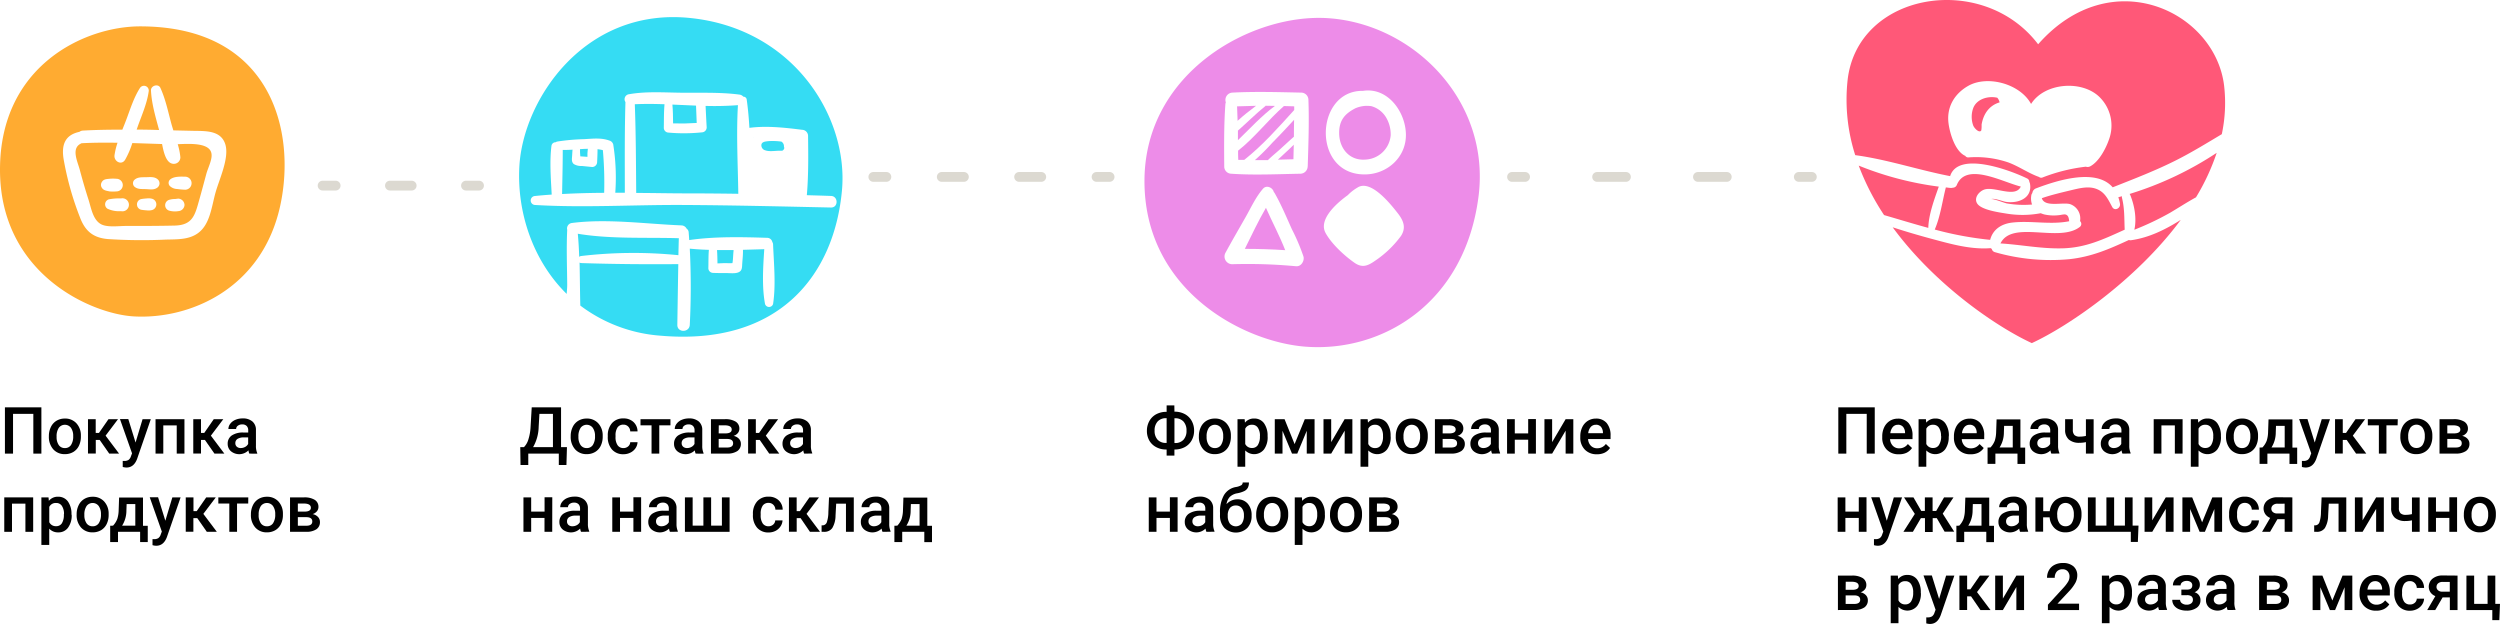 <svg xmlns="http://www.w3.org/2000/svg" viewBox="0 0 767.17 191.47"><defs><style>.cls-1{fill:#ffab31;}.cls-2{fill:#35dcf3;}.cls-3{fill:#ed8ce8;}.cls-4{fill:#ff5878;}.cls-5{fill:#dcd9d1;}</style></defs><title>logistic</title><g id="Layer_2" data-name="Layer 2"><g id="Layer_1-2" data-name="Layer 1"><path class="cls-1" d="M54.54,44.25a20.26,20.26,0,0,1,.81,4,2,2,0,0,1-2.56,1.95c-1.85-.45-2.59-3.51-3.05-6l-9.13-.3A26.12,26.12,0,0,1,38.41,49c-1.12,1.89-3.53.5-3.27-1.38a22,22,0,0,1,.92-3.81c-3.53-.06-7.06-.05-10.57.12a2.1,2.1,0,0,1-.37,0c-3.5,1.38-1.32,5.58-.62,8.24q1.22,4.62,2.68,9.16c.8,2.51,1.35,6.29,4,7.56,2,.94,5.38.43,7.49.45,5,0,10,0,15-.12,5.47-.16,6.17-3.25,7.45-7.81.76-2.68,1.47-5.37,2.2-8.06.45-1.68,1.75-4.2,1.61-5.91C64.7,43.75,58.49,44.09,54.54,44.25ZM31.19,57.51a1.56,1.56,0,0,1,0-1.55l0,0c.53-1,1.44-1,2.42-1.1a12,12,0,0,1,2.13,0,1.94,1.94,0,0,1,0,3.88,12,12,0,0,1-2.13,0C32.63,58.52,31.71,58.46,31.19,57.51ZM37.1,64.8A8.36,8.36,0,0,1,33,64.06a1.6,1.6,0,0,1,.38-2.88,16.34,16.34,0,0,1,3.76-.29,2,2,0,1,1,0,3.91Zm9.63-.36a4.22,4.22,0,0,1-1.74.11,13.82,13.82,0,0,1-1.72-.2,1.67,1.67,0,0,1-1.18-1.18l0-.05a1.6,1.6,0,0,1,0-.84,1.67,1.67,0,0,1,1.18-1.18,13.84,13.84,0,0,1,1.72-.2,4.24,4.24,0,0,1,1.74.11A1.8,1.8,0,0,1,46.72,64.44Zm1.78-7.05c-1.09,1-2.34.71-3.69.65s-2.57.12-3.59-.78a1.46,1.46,0,0,1,0-2.05c1-.93,2.34-.8,3.59-.83s2.71-.24,3.69.77A1.61,1.61,0,0,1,48.5,57.38Zm6.16,7.41a6.44,6.44,0,0,1-2.78-.17,1.73,1.73,0,0,1,0-3.3,6.25,6.25,0,0,1,1.51-.26l.33,0,.94-.12a2,2,0,0,1,1.95,1.95A2,2,0,0,1,54.66,64.79Zm2.18-6.58a23.62,23.62,0,0,1-2.5-.22,3.4,3.4,0,0,1-2.19-.88,1.4,1.4,0,0,1,0-2c1.1-1,3.09-.94,4.55-.9A2,2,0,0,1,58.78,56,2,2,0,0,1,56.84,58.22Z"/><path class="cls-1" d="M33.26,58.09l.07,0h0Z"/><path class="cls-1" d="M43,8.09c-17,0-43,12-43,44s28,44.23,41,45c17,1,39.41-8.29,45-34C91,40.09,83.11,8.09,43,8.09Zm23.14,51c-1,3.52-1.53,8.3-4,11.16C59.29,73.61,55,73.43,51,73.52a159.13,159.13,0,0,1-17.93-.16c-4.59-.41-7-2.54-8.56-6.74a91.76,91.76,0,0,1-5-17.85c-.69-4.33.43-7.36,4.86-8.31a1.92,1.92,0,0,1,1.09-.39c4-.22,8-.29,12.08-.28.43-1.06.86-2.11,1.24-3.14C40,33.43,41.06,29.94,42.95,27a1.47,1.47,0,0,1,2.67,1.12c-.53,3.76-2.21,7.43-3.46,11l-.22.65q3.44,0,6.88.13c-1.08-4-2.3-8.07-2.49-12.15-.07-1.48,2.24-2.19,2.89-.78,1.62,3.54,2.39,7.46,3.42,11.2.17.6.36,1.22.56,1.84l6.15.14c3.73.07,8.53-.21,9.83,4.27C70.37,48.61,67.23,55.13,66.14,59.1Z"/><path class="cls-2" d="M183.36,45.78V46c0,1.25-.06,2.49-.12,3.74a1.53,1.53,0,0,1-1.51,1.51l-3.2-.32a4.26,4.26,0,0,1-2.45-.59c-.69-.59-.6-1.39-.54-2.2s.09-1.48.15-2.21c-1,.06-2,.1-3,.07,0,4.51-.12,9-.2,13.54,4.29-.23,8.6-.34,12.91-.37A112.11,112.11,0,0,0,185,46.08,12.51,12.51,0,0,0,183.36,45.78Z"/><path class="cls-2" d="M208.18,78.31q.05-2.6.13-5.21c-10.07-.3-21,.3-31-1.37.22,2.36.35,4.72.43,7.09a1.18,1.18,0,0,1,.61-.26A137.73,137.73,0,0,1,208.18,78.31Z"/><path class="cls-2" d="M226.45,32.27a94.39,94.39,0,0,1-9.93.23c.11,2.21.21,4.42.34,6.62a1.53,1.53,0,0,1-1.5,1.5,53.46,53.46,0,0,1-10.22.07,1.47,1.47,0,0,1-1.44-1.44c.05-2.41,0-4.85.22-7.26-3-.11-6.08-.14-9.12,0,.34,9.06.36,18.15.43,27.22,4.8,0,9.59.12,14.33.13q8.5,0,17,.13C226.43,50.47,225.92,41.24,226.45,32.27Z"/><path class="cls-2" d="M179.33,48.06l.94.07c0-.36,0-.72,0-1.09s.1-.9.13-1.38c-.8,0-1.6.06-2.41.11,0,.73,0,1.49.1,2.21Z"/><path class="cls-2" d="M213.8,37.73q-.1-2.66-.21-5.32c-2.42-.09-4.83-.21-7.25-.32.17,1.91.19,3.85.21,5.78C209,37.94,211.38,37.89,213.8,37.73Z"/><path class="cls-2" d="M211.55,5.5c-32.17-3.17-51,25-52.17,45.5-.8,14,4.07,28.92,14.51,39.19.09-1.1.18-2.11.17-2.87-.05-5.59-.27-11.2,0-16.79a1.68,1.68,0,0,1,1.36-2.09c10.83-1.42,22.71.28,33.61.72a1.88,1.88,0,0,1,1.67,1,1.48,1.48,0,0,1,.63,1.14c.06.79.12,1.58.17,2.37,7.78-1.13,16.1-.94,23.92-.69A1.62,1.62,0,0,1,237,74.27a1.31,1.31,0,0,1,.23.69c.24,5.91.9,12.49,0,18.34a1.29,1.29,0,0,1-2.46,0c-1-5.29-.6-11.34-.24-16.83l-6.54.19v0c.05,1.45-.14,2.92-.23,4.37-.06,1,0,2-1.07,2.5s-2.63.26-3.76.27c-1.38,0-2.75,0-4.13-.06a1.45,1.45,0,0,1-1.43-1.43c.05-1.86,0-3.77.16-5.64-2-.06-3.93-.18-5.86-.37a227.82,227.82,0,0,1,0,23.38c-.12,2.44-3.86,2.47-3.82,0,.1-6.21.18-12.42.3-18.63-9.87.09-19.9,0-29.75-.32a1.17,1.17,0,0,1-.55-.15c.11,4.4.11,8.8.23,13.19A46.48,46.48,0,0,0,202.55,103c36.81,3.27,53.51-18.91,55.83-44.67C260.38,36.17,243.72,8.67,211.55,5.5ZM255,63.68c-15.15-.33-30.29-.7-45.44-.78s-30.39.9-45.44,0a1.38,1.38,0,0,1,0-2.75c1.72-.18,3.44-.32,5.18-.44-.26-4.94-.68-10.17-.07-15a1.28,1.28,0,0,1,1.3-1.06,1.2,1.2,0,0,1,.51-.22,65,65,0,0,1,8.26-.73c2.6-.14,5.2-.48,7.69.43a1.7,1.7,0,0,1,1.19,1.19,64.91,64.91,0,0,1,.63,14.83h2.93c0-9.27-.09-18.56.19-27.83v0a1.55,1.55,0,0,1,.89-2.37c5.09-.92,10.26-.6,15.41-.51,6.16.11,12.57-.22,18.68.59a1.78,1.78,0,0,1,1.19.64,1,1,0,0,1,1.05.94c.4,2.83.65,5.72.82,8.62,5.32-.69,10.9-.06,16.17.6a1.88,1.88,0,0,1,1.83,1.83c.07,6.05.15,12.2-.38,18.24,2.48.07,5,.14,7.43.23C257.28,60.2,257.3,63.73,255,63.68Z"/><path class="cls-2" d="M231.29,42.23l0-.06h-.06Z"/><path class="cls-2" d="M224.76,80.74c.23-1.21.19-2.54.35-3.76a1.49,1.49,0,0,1,0-.24c-1.69,0-3.39,0-5.08,0,.1,1.36.12,2.73.14,4.09l2.14-.09C223.06,80.74,223.95,80.81,224.76,80.74Z"/><path class="cls-2" d="M239.91,43.54l-.09-.08a19.41,19.41,0,0,0-4.11-.14c-.89.11-2.15.18-2.07,1.4a1.61,1.61,0,0,0,1.27,1.43c1.2.43,3,.11,4.24.1.88,0,.92.15,1.37-.4a1.41,1.41,0,0,0,.17-.47,1.61,1.61,0,0,1-.12-.43A1.66,1.66,0,0,0,239.91,43.54Z"/><path class="cls-3" d="M392.14,49l4.77-.13q.06-2.23.11-4.46c-1,1-2,1.92-3,2.84C393.42,47.85,392.78,48.44,392.14,49Z"/><path class="cls-3" d="M385.08,49.14q2,0,4,0c1.22-1.22,2.6-2.3,3.86-3.45s2.73-2.51,4.12-3.74q0-2.6.06-5.2c-2.19,2.39-4.41,4.75-6.68,7.05A66,66,0,0,1,385.08,49.14Z"/><path class="cls-3" d="M382,76.37c4.14,0,8.26.12,12.39.4-1.71-4.4-4-8.65-5.91-13C386.1,67.84,384.09,72.19,382,76.37Z"/><path class="cls-3" d="M394,32.54c-4.86,4.24-9,9.73-14.07,13.69,0,.94,0,1.89.05,2.83l1.84,0c5.6-4.42,10.53-10,15.33-15.3q0-.57,0-1.13C396.08,32.63,395,32.58,394,32.54Z"/><path class="cls-3" d="M379.62,32.64q.1,2.22.16,4.44c1.79-1.65,3.73-3.16,5.66-4.61Q382.53,32.51,379.62,32.64Z"/><path class="cls-3" d="M388.34,32.45l0,.06c-2.95,2.37-5.62,5.09-8.46,7.57,0,1,0,2,0,2.94,3.71-3.59,7.26-7.48,11.36-10.52C390.27,32.47,389.31,32.45,388.34,32.45Z"/><path class="cls-3" d="M420.79,32.57a11.84,11.84,0,0,0-1.69-.09,9.55,9.55,0,0,0-3.15.73c-2.94,1.53-5.13,3.45-5,7.91s3.15,8.16,7.91,7.86a8.16,8.16,0,0,0,7.9-7.44A10.2,10.2,0,0,0,425.32,36,7.67,7.67,0,0,0,420.79,32.57Z"/><path class="cls-3" d="M407.7,5.59c-23.34-1.64-56.5,16.49-56.5,50s30.3,49.37,49.5,50.8c23.5,1.75,48.75-13.25,53-46C457.5,31.16,434,7.43,407.7,5.59Zm-10,76.11a160,160,0,0,0-19.63-.62,2.37,2.37,0,0,1-2-3.53c2-3.69,4.13-7.33,6.21-11,1.64-2.89,3.1-6.12,5.3-8.64,1.1-1.26,3-.31,3.3,1a2,2,0,0,1,.3.4c2,3.51,3.59,7.33,5.24,11A61.85,61.85,0,0,1,400,78.74C400.34,80.07,399.26,81.87,397.73,81.69Zm3.58-30.62a2.27,2.27,0,0,1-2.23,2.23c-7,.12-14.19.49-21.22,0a2.2,2.2,0,0,1-2.15-2.15c-.05-6.38-.11-12.79.35-19.15a2,2,0,0,1,.14-.59,2.25,2.25,0,0,1,2-3c7.06-.37,14.09-.15,21.15,0a2.23,2.23,0,0,1,2.19,2.19C401.76,37.41,401.51,44.26,401.3,51.07Zm28.55,21.44A31.77,31.77,0,0,1,422,80c-2.25,1.59-3.95,2.29-6.33.65-3.11-2.16-7.09-5.83-8.91-9.19-2.07-3.83,2.63-8.55,6.82-11.56a13.58,13.58,0,0,1,2.94-2.31c4.07-2.72,10.2,5,12.53,8C430.78,67.86,431.53,70,429.85,72.51Zm-10.75-19c-16.58.38-15.72-25.72-.95-25.64l.15,0c7.6-1.17,13.06,6.46,13.15,13.41S425.75,53.37,419.1,53.52Z"/><path class="cls-4" d="M608,40a9.05,9.05,0,0,0,.09-1.76c.61-3.68,2.69-6,5.52-6.82a3.16,3.16,0,0,0-.71-1.43c-2.91-.65-6.4.45-7.41,3.26a7.88,7.88,0,0,0,0,5.19C605.82,39.37,607.44,41,608,40Z"/><path class="cls-4" d="M598.43,54.05c2.49-7.85,18.64-1.73,23.57.69a1.18,1.18,0,0,1,.74,1.11,1.07,1.07,0,0,1,.18.42c.86,4.5-3.52,6.22-7.33,5.68-1-.14-3.72-1.27-4.6-.83.54-.27,4.07,1.17,4.84,1.31a30.43,30.43,0,0,0,7.74.33,5.54,5.54,0,0,1-.23-2.79,1.4,1.4,0,0,1,.32-.73,1.74,1.74,0,0,1,1.14-1.44c6.76-2.57,18.45-6.18,23.52-.32,6.7-2.65,13.36-5.2,19.79-8.47,4.7-2.39,9.17-5.14,13.69-7.84a45.94,45.94,0,0,0,.71-14.85c-2.71-22.81-34.66-38.2-57.07-12.73-17-22.4-55.51-16-58.48,11.08a55.8,55.8,0,0,0,2.35,22.94C579.06,48.91,588.72,52.17,598.43,54.05ZM604,26.34c5.88-3.32,15.87-.67,19.27,5.56,4.16-6.57,15.63-7.4,21-2.12a12.28,12.28,0,0,1,2.92,13c-.94,2.75-3.06,6.84-5.79,8.27a1.65,1.65,0,0,1-1.31.1,53.3,53.3,0,0,0-13.29,3.31,1.09,1.09,0,0,1-1.1-.16h0c-3.28-1.17-6.11-3.22-9.37-4.44A30.74,30.74,0,0,0,604,48.31a1.05,1.05,0,0,1-.95-.52,1.24,1.24,0,0,1-.27-.1c-2.89-1.6-4.4-6.7-4.82-9.69C597.25,33,599.67,28.8,604,26.34Z"/><path class="cls-4" d="M653.5,59.52a1.53,1.53,0,0,1,.24.41c1.27,3.16,2,7.18,1.22,10.57a87.35,87.35,0,0,0,11-5.23c2.65-1.57,5.22-3.25,7.92-4.72a67,67,0,0,0,6.35-13.65A103.52,103.52,0,0,1,653.5,59.52Z"/><path class="cls-4" d="M652,70.48c-.15-3.39,0-6.48-.85-9.84a1.57,1.57,0,0,1,0-.42l-1.11.3a12.89,12.89,0,0,1,.51,2c.24,1.38-1.63,2.38-2.38,1-1.35-2.48-2.33-4.84-5.37-5.72-2.27-.66-4.83,0-7,.51-3,.73-6.29,1.48-9.23,2.51.87,2.92,6.51,1.12,8.73,1.84a4.65,4.65,0,0,1,3,5.19,1.17,1.17,0,0,1,0,1.73c-6.33,5.06-20.81-2.2-24.42,5.12,6.31.39,12.5,1.66,18.86,1.51C640,76.06,645.39,73.47,652,70.48Z"/><path class="cls-4" d="M654,73.71a1.59,1.59,0,0,1-.72-.06c-6.08,2.81-11.5,5.17-18.32,5.89a61.93,61.93,0,0,1-22.83-2.17,1.31,1.31,0,0,1-.92-1,1.29,1.29,0,0,1-.33-.22c-6.15.49-12.31-1.3-18.2-2.88q-6-1.61-11.88-3.52c13.16,17.93,32.24,30.72,42.7,35.54,10.86-5,31.85-19.09,45.71-37.82C664.49,70.45,659.47,72.94,654,73.71Z"/><path class="cls-4" d="M617.5,68.3c5.86-.66,11.69.75,17.47-.41-.11-.79-.18-1.66-.93-2-.48-.24-1.52.06-2,.11a13.53,13.53,0,0,1-4.65-.18,7.93,7.93,0,0,1-1.15-.39,30.18,30.18,0,0,1-10.62.1c-2.07-.35-7.68-1.08-8.91-3.12-1-1.64.47-3.51,2-4.16,3.1-1.32,9.69,2.72,11.41-1-5.56-1.35-16.76-7.63-19.64-.48a1.33,1.33,0,0,1-1.23.83,1.51,1.51,0,0,1-.6.07c-.5,0-1-.11-1.53-.16-1.07,4.21-1.7,9-3.41,12.93a104.35,104.35,0,0,0,17,3.16C611.52,70.49,614.06,68.69,617.5,68.3Z"/><path class="cls-4" d="M594.95,57.27a99.25,99.25,0,0,1-24.57-6.45A75.57,75.57,0,0,0,578.16,66c4.52,1.31,9,2.69,13.57,3.93C591.85,65.77,593.57,61.21,594.95,57.27Z"/><path class="cls-5" d="M556,52.79h-4a1.5,1.5,0,0,0,0,3h4a1.5,1.5,0,0,0,0-3Z"/><path class="cls-5" d="M498.95,52.79h-8.84a1.5,1.5,0,0,0,0,3h8.84a1.5,1.5,0,0,0,0-3Z"/><path class="cls-5" d="M529.89,52.79h-8.84a1.5,1.5,0,0,0,0,3h8.84a1.5,1.5,0,0,0,0-3Z"/><path class="cls-5" d="M468,52.79h-4a1.5,1.5,0,0,0,0,3h4a1.5,1.5,0,0,0,0-3Z"/><path class="cls-5" d="M340.5,52.79h-4a1.5,1.5,0,0,0,0,3h4a1.5,1.5,0,0,0,0-3Z"/><path class="cls-5" d="M295.76,52.79H289a1.5,1.5,0,0,0,0,3h6.79a1.5,1.5,0,0,0,0-3Z"/><path class="cls-5" d="M319.53,52.79h-6.79a1.5,1.5,0,0,0,0,3h6.79a1.5,1.5,0,0,0,0-3Z"/><path class="cls-5" d="M272,52.79h-4a1.5,1.5,0,0,0,0,3h4a1.5,1.5,0,0,0,0-3Z"/><path class="cls-5" d="M147,55.46h-4a1.5,1.5,0,0,0,0,3h4a1.5,1.5,0,0,0,0-3Z"/><path class="cls-5" d="M126.33,55.46h-6.67a1.5,1.5,0,1,0,0,3h6.67a1.5,1.5,0,1,0,0-3Z"/><path class="cls-5" d="M103,55.46H99a1.5,1.5,0,0,0,0,3h4a1.5,1.5,0,0,0,0-3Z"/><path d="M12.7,139.2H10.23V127H4V139.2H1.51V125H12.7Z"/><path d="M15,133.82a6.23,6.23,0,0,1,.62-2.8,4.5,4.5,0,0,1,1.73-1.91,4.87,4.87,0,0,1,2.56-.67,4.62,4.62,0,0,1,3.47,1.38,5.41,5.41,0,0,1,1.44,3.65V134a6.29,6.29,0,0,1-.6,2.79,4.44,4.44,0,0,1-1.72,1.9,4.91,4.91,0,0,1-2.58.67,4.58,4.58,0,0,1-3.58-1.49,5.7,5.7,0,0,1-1.34-4Zm2.37.21a4.26,4.26,0,0,0,.67,2.55,2.19,2.19,0,0,0,1.88.92,2.17,2.17,0,0,0,1.87-.94,4.7,4.7,0,0,0,.67-2.74,4.2,4.2,0,0,0-.69-2.54,2.32,2.32,0,0,0-3.72,0A4.61,4.61,0,0,0,17.37,134Z"/><path d="M30.59,135h-1.2v4.18H27V128.63h2.37v4.22h1l2.92-4.22h2.93l-3.82,5.06,4.14,5.51H33.52Z"/><path d="M41.6,135.8l2.15-7.17h2.53l-4.2,12.17q-1,2.67-3.28,2.67a4.22,4.22,0,0,1-1.14-.18v-1.84l.45,0a2.31,2.31,0,0,0,1.35-.33,2.17,2.17,0,0,0,.72-1.1l.34-.91-3.71-10.51h2.56Z"/><path d="M56.6,139.2H54.23v-8.65H50.11v8.65H47.73V128.63H56.6Z"/><path d="M62.88,135h-1.2v4.18H59.31V128.63h2.37v4.22h1l2.92-4.22h2.93l-3.82,5.06,4.14,5.51H65.81Z"/><path d="M76.51,139.2a3.65,3.65,0,0,1-.27-1,4,4,0,0,1-5.37.27,2.91,2.91,0,0,1-1-2.25,3,3,0,0,1,1.25-2.59,6.08,6.08,0,0,1,3.59-.9h1.46v-.69a1.85,1.85,0,0,0-.46-1.31,1.82,1.82,0,0,0-1.4-.49,2.09,2.09,0,0,0-1.33.41,1.26,1.26,0,0,0-.52,1H70.09a2.64,2.64,0,0,1,.58-1.63,3.83,3.83,0,0,1,1.57-1.19,5.51,5.51,0,0,1,2.21-.43,4.43,4.43,0,0,1,3,.93A3.33,3.33,0,0,1,78.54,132v4.77a5.41,5.41,0,0,0,.4,2.28v.17Zm-2.61-1.71a2.7,2.7,0,0,0,1.32-.34,2.28,2.28,0,0,0,.93-.92v-2H74.88a3.5,3.5,0,0,0-2,.46,1.49,1.49,0,0,0-.66,1.3,1.39,1.39,0,0,0,.45,1.09A1.76,1.76,0,0,0,73.91,137.49Z"/><path d="M10.18,163.2H7.8v-8.65H3.68v8.65H1.31V152.63h8.87Z"/><path d="M22,158a6.29,6.29,0,0,1-1.11,3.91,3.56,3.56,0,0,1-3,1.46,3.59,3.59,0,0,1-2.78-1.14v5H12.7V152.63h2.19l.1,1.07a3.48,3.48,0,0,1,2.84-1.27,3.6,3.6,0,0,1,3,1.44,6.46,6.46,0,0,1,1.1,4Zm-2.36-.21a4.41,4.41,0,0,0-.63-2.51,2,2,0,0,0-1.8-.93,2.18,2.18,0,0,0-2.09,1.2v4.69a2.2,2.2,0,0,0,2.11,1.23,2,2,0,0,0,1.77-.91A4.85,4.85,0,0,0,19.59,157.82Z"/><path d="M23.52,157.82a6.23,6.23,0,0,1,.62-2.8,4.5,4.5,0,0,1,1.73-1.91,4.87,4.87,0,0,1,2.56-.67,4.62,4.62,0,0,1,3.47,1.38,5.41,5.41,0,0,1,1.44,3.65V158a6.29,6.29,0,0,1-.6,2.79,4.44,4.44,0,0,1-1.72,1.9,4.91,4.91,0,0,1-2.58.67,4.58,4.58,0,0,1-3.58-1.49,5.7,5.7,0,0,1-1.34-4Zm2.37.21a4.26,4.26,0,0,0,.67,2.55,2.19,2.19,0,0,0,1.88.92,2.17,2.17,0,0,0,1.87-.94,4.7,4.7,0,0,0,.67-2.74,4.2,4.2,0,0,0-.69-2.54,2.32,2.32,0,0,0-3.72,0A4.61,4.61,0,0,0,25.89,158Z"/><path d="M34.69,161.31A6.29,6.29,0,0,0,36,159.21a9.32,9.32,0,0,0,.41-2.53l.14-4h7.33v8.67h1.46v5H43V163.2H36.21v3.14h-2.4v-5Zm2.78,0h4.05v-6.63H38.86l-.07,2A8.68,8.68,0,0,1,37.47,161.31Z"/><path d="M50.74,159.8l2.15-7.17h2.53l-4.2,12.17q-1,2.67-3.28,2.67a4.22,4.22,0,0,1-1.14-.18v-1.84l.45,0a2.31,2.31,0,0,0,1.35-.33,2.17,2.17,0,0,0,.72-1.1l.34-.91-3.71-10.51h2.56Z"/><path d="M60.54,159h-1.2v4.18H57V152.63h2.37v4.22h1l2.92-4.22h2.93l-3.82,5.06,4.14,5.51H63.47Z"/><path d="M76.17,154.52H72.74v8.68H70.37v-8.68H67v-1.88h9.19Z"/><path d="M77,157.82a6.23,6.23,0,0,1,.62-2.8,4.5,4.5,0,0,1,1.73-1.91,4.87,4.87,0,0,1,2.56-.67,4.62,4.62,0,0,1,3.47,1.38,5.41,5.41,0,0,1,1.44,3.65V158a6.29,6.29,0,0,1-.6,2.79,4.44,4.44,0,0,1-1.72,1.9,4.91,4.91,0,0,1-2.58.67,4.58,4.58,0,0,1-3.58-1.49,5.7,5.7,0,0,1-1.34-4Zm2.37.21a4.26,4.26,0,0,0,.67,2.55,2.19,2.19,0,0,0,1.88.92,2.17,2.17,0,0,0,1.87-.94,4.7,4.7,0,0,0,.67-2.74,4.2,4.2,0,0,0-.69-2.54,2.32,2.32,0,0,0-3.72,0A4.61,4.61,0,0,0,79.38,158Z"/><path d="M89,163.2V152.63h4.29a6,6,0,0,1,3.3.76,2.46,2.46,0,0,1,1.13,2.17,2.08,2.08,0,0,1-.45,1.31,2.84,2.84,0,0,1-1.34.89,3,3,0,0,1,1.64.87,2.2,2.2,0,0,1,.61,1.54,2.58,2.58,0,0,1-1.09,2.25,5.37,5.37,0,0,1-3.13.77ZM91.4,157h2q2,0,2-1.19t-1.91-1.29H91.4Zm0,1.7v2.63H94q1.83,0,1.83-1.31T94,158.7Z"/><path d="M173.82,142.7h-2.34v-3.5h-9.37v3.5h-2.38l-.08-5.49h1.14a5.69,5.69,0,0,0,1.36-2.38,15.08,15.08,0,0,0,.65-3.54l.37-6.3h9v12.23h1.81Zm-10.23-5.49h6.09V127h-4.15l-.23,4A13.06,13.06,0,0,1,163.59,137.21Z"/><path d="M175.13,133.82a6.23,6.23,0,0,1,.62-2.8,4.5,4.5,0,0,1,1.73-1.91,4.87,4.87,0,0,1,2.56-.67,4.62,4.62,0,0,1,3.47,1.38,5.41,5.41,0,0,1,1.44,3.65V134a6.29,6.29,0,0,1-.6,2.79,4.44,4.44,0,0,1-1.72,1.9,4.91,4.91,0,0,1-2.58.67,4.58,4.58,0,0,1-3.58-1.49,5.7,5.7,0,0,1-1.34-4Zm2.37.21a4.26,4.26,0,0,0,.67,2.55,2.19,2.19,0,0,0,1.88.92,2.17,2.17,0,0,0,1.87-.94,4.7,4.7,0,0,0,.67-2.74,4.2,4.2,0,0,0-.69-2.54,2.32,2.32,0,0,0-3.72,0A4.61,4.61,0,0,0,177.5,134Z"/><path d="M191.3,137.5a2.15,2.15,0,0,0,1.47-.52,1.77,1.77,0,0,0,.63-1.28h2.24a3.49,3.49,0,0,1-.62,1.84,4,4,0,0,1-1.56,1.35,4.66,4.66,0,0,1-2.13.5,4.51,4.51,0,0,1-3.52-1.44,5.69,5.69,0,0,1-1.3-4v-.24a5.6,5.6,0,0,1,1.29-3.86,4.46,4.46,0,0,1,3.52-1.45,4.34,4.34,0,0,1,3.07,1.1,3.94,3.94,0,0,1,1.25,2.89H193.4a2.17,2.17,0,0,0-.62-1.49,2,2,0,0,0-1.48-.59,2.09,2.09,0,0,0-1.78.83,4.26,4.26,0,0,0-.63,2.53v.38a4.33,4.33,0,0,0,.62,2.56A2.09,2.09,0,0,0,191.3,137.5Z"/><path d="M205.74,130.52h-3.43v8.68h-2.37v-8.68h-3.39v-1.88h9.19Z"/><path d="M213.48,139.2a3.65,3.65,0,0,1-.27-1,4,4,0,0,1-5.37.27,2.91,2.91,0,0,1-1-2.25,3,3,0,0,1,1.25-2.59,6.08,6.08,0,0,1,3.59-.9h1.46v-.69a1.85,1.85,0,0,0-.46-1.31,1.82,1.82,0,0,0-1.4-.49,2.09,2.09,0,0,0-1.33.41,1.26,1.26,0,0,0-.52,1h-2.37a2.64,2.64,0,0,1,.58-1.63,3.83,3.83,0,0,1,1.57-1.19,5.51,5.51,0,0,1,2.21-.43,4.43,4.43,0,0,1,3,.93A3.33,3.33,0,0,1,215.5,132v4.77a5.41,5.41,0,0,0,.4,2.28v.17Zm-2.61-1.71a2.7,2.7,0,0,0,1.32-.34,2.28,2.28,0,0,0,.93-.92v-2h-1.28a3.5,3.5,0,0,0-2,.46,1.49,1.49,0,0,0-.66,1.3,1.39,1.39,0,0,0,.45,1.09A1.76,1.76,0,0,0,210.87,137.49Z"/><path d="M218.17,139.2V128.63h4.29a6,6,0,0,1,3.3.76,2.46,2.46,0,0,1,1.13,2.17,2.08,2.08,0,0,1-.45,1.31,2.84,2.84,0,0,1-1.34.89,3,3,0,0,1,1.64.87,2.2,2.2,0,0,1,.61,1.54,2.58,2.58,0,0,1-1.09,2.25,5.37,5.37,0,0,1-3.13.77Zm2.37-6.2h2q2,0,2-1.19t-1.91-1.29h-2.06Zm0,1.7v2.63h2.6q1.83,0,1.83-1.31t-1.86-1.32Z"/><path d="M233.14,135h-1.2v4.18h-2.37V128.63h2.37v4.22h1l2.92-4.22h2.93L235,133.69l4.14,5.51h-3.09Z"/><path d="M246.77,139.2a3.65,3.65,0,0,1-.27-1,4,4,0,0,1-5.37.27,2.91,2.91,0,0,1-1-2.25,3,3,0,0,1,1.25-2.59,6.08,6.08,0,0,1,3.59-.9h1.46v-.69a1.85,1.85,0,0,0-.46-1.31,1.82,1.82,0,0,0-1.4-.49,2.09,2.09,0,0,0-1.33.41,1.26,1.26,0,0,0-.52,1h-2.37a2.64,2.64,0,0,1,.58-1.63,3.83,3.83,0,0,1,1.57-1.19,5.51,5.51,0,0,1,2.21-.43,4.43,4.43,0,0,1,3,.93,3.33,3.33,0,0,1,1.13,2.62v4.77a5.41,5.41,0,0,0,.4,2.28v.17Zm-2.61-1.71a2.7,2.7,0,0,0,1.32-.34,2.28,2.28,0,0,0,.93-.92v-2h-1.28a3.5,3.5,0,0,0-2,.46,1.49,1.49,0,0,0-.66,1.3,1.39,1.39,0,0,0,.45,1.09A1.76,1.76,0,0,0,244.16,137.49Z"/><path d="M169.46,163.2h-2.37v-4.27H163v4.27h-2.37V152.63H163V157h4.11v-4.4h2.37Z"/><path d="M178.3,163.2a3.65,3.65,0,0,1-.27-1,4,4,0,0,1-5.37.27,2.91,2.91,0,0,1-1-2.25,3,3,0,0,1,1.25-2.59,6.08,6.08,0,0,1,3.59-.9H178v-.69a1.85,1.85,0,0,0-.46-1.31,1.82,1.82,0,0,0-1.4-.49,2.09,2.09,0,0,0-1.33.41,1.26,1.26,0,0,0-.52,1h-2.37a2.64,2.64,0,0,1,.58-1.63,3.83,3.83,0,0,1,1.57-1.19,5.51,5.51,0,0,1,2.21-.43,4.43,4.43,0,0,1,3,.93,3.33,3.33,0,0,1,1.13,2.62v4.77a5.41,5.41,0,0,0,.4,2.28v.17Zm-2.61-1.71a2.7,2.7,0,0,0,1.32-.34,2.28,2.28,0,0,0,.93-.92v-2h-1.28a3.5,3.5,0,0,0-2,.46A1.49,1.49,0,0,0,174,160a1.39,1.39,0,0,0,.45,1.09A1.76,1.76,0,0,0,175.7,161.49Z"/><path d="M196.74,163.2h-2.37v-4.27h-4.11v4.27h-2.37V152.63h2.37V157h4.11v-4.4h2.37Z"/><path d="M205.58,163.2a3.65,3.65,0,0,1-.27-1,4,4,0,0,1-5.37.27,2.91,2.91,0,0,1-1-2.25,3,3,0,0,1,1.25-2.59,6.08,6.08,0,0,1,3.59-.9h1.46v-.69a1.85,1.85,0,0,0-.46-1.31,1.82,1.82,0,0,0-1.4-.49,2.09,2.09,0,0,0-1.33.41,1.26,1.26,0,0,0-.52,1h-2.37a2.64,2.64,0,0,1,.58-1.63,3.83,3.83,0,0,1,1.57-1.19,5.51,5.51,0,0,1,2.21-.43,4.43,4.43,0,0,1,3,.93A3.33,3.33,0,0,1,207.6,156v4.77A5.41,5.41,0,0,0,208,163v.17ZM203,161.49a2.7,2.7,0,0,0,1.32-.34,2.28,2.28,0,0,0,.93-.92v-2h-1.28a3.5,3.5,0,0,0-2,.46,1.49,1.49,0,0,0-.66,1.3,1.39,1.39,0,0,0,.45,1.09A1.76,1.76,0,0,0,203,161.49Z"/><path d="M212.55,152.63v8.67h3.3v-8.67h2.37v8.67h3.31v-8.67h2.36V163.2H210.18V152.63Z"/><path d="M235.79,161.5a2.15,2.15,0,0,0,1.47-.52,1.77,1.77,0,0,0,.63-1.28h2.24a3.49,3.49,0,0,1-.62,1.84A4,4,0,0,1,238,162.9a4.66,4.66,0,0,1-2.13.5,4.51,4.51,0,0,1-3.52-1.44,5.69,5.69,0,0,1-1.3-4v-.24a5.6,5.6,0,0,1,1.29-3.86,4.46,4.46,0,0,1,3.52-1.45,4.34,4.34,0,0,1,3.07,1.1,3.94,3.94,0,0,1,1.25,2.89h-2.24a2.17,2.17,0,0,0-.62-1.49,2,2,0,0,0-1.48-.59,2.09,2.09,0,0,0-1.78.83,4.26,4.26,0,0,0-.63,2.53v.38a4.33,4.33,0,0,0,.62,2.56A2.09,2.09,0,0,0,235.79,161.5Z"/><path d="M245.68,159h-1.2v4.18H242.1V152.63h2.37v4.22h1l2.92-4.22h2.93l-3.82,5.06,4.14,5.51h-3.09Z"/><path d="M262,152.63V163.2H259.6v-8.65h-3l-.2,3.68a7.61,7.61,0,0,1-1,3.81,2.94,2.94,0,0,1-2.55,1.16h-.73v-2l.49,0a1.41,1.41,0,0,0,1.14-1,10.11,10.11,0,0,0,.45-3.07l.2-4.5Z"/><path d="M270.81,163.2a3.65,3.65,0,0,1-.27-1,4,4,0,0,1-5.37.27,2.91,2.91,0,0,1-1-2.25,3,3,0,0,1,1.25-2.59,6.08,6.08,0,0,1,3.59-.9h1.46v-.69a1.85,1.85,0,0,0-.46-1.31,1.82,1.82,0,0,0-1.4-.49,2.09,2.09,0,0,0-1.33.41,1.26,1.26,0,0,0-.52,1h-2.37a2.64,2.64,0,0,1,.58-1.63,3.83,3.83,0,0,1,1.57-1.19,5.51,5.51,0,0,1,2.21-.43,4.43,4.43,0,0,1,3,.93,3.33,3.33,0,0,1,1.13,2.62v4.77a5.41,5.41,0,0,0,.4,2.28v.17Zm-2.61-1.71a2.7,2.7,0,0,0,1.32-.34,2.28,2.28,0,0,0,.93-.92v-2h-1.28a3.5,3.5,0,0,0-2,.46,1.49,1.49,0,0,0-.66,1.3,1.39,1.39,0,0,0,.45,1.09A1.76,1.76,0,0,0,268.21,161.49Z"/><path d="M275.36,161.31a6.29,6.29,0,0,0,1.32-2.09,9.32,9.32,0,0,0,.41-2.53l.14-4h7.33v8.67H286v5h-2.36V163.2h-6.78v3.14h-2.4v-5Zm2.78,0h4.05v-6.63h-2.67l-.07,2A8.68,8.68,0,0,1,278.15,161.31Z"/><path d="M360.4,126.33a6.53,6.53,0,0,1,3.18.74,5.26,5.26,0,0,1,2.1,2.07,6,6,0,0,1,.75,3,6,6,0,0,1-.75,3,5.24,5.24,0,0,1-2.1,2.06,6.57,6.57,0,0,1-3.19.74v1.86H358v-1.86h-.22a6.26,6.26,0,0,1-3-.74,5.2,5.2,0,0,1-2.09-2,5.94,5.94,0,0,1-.74-3,6.07,6.07,0,0,1,.75-3,5.25,5.25,0,0,1,2.1-2.08,6.58,6.58,0,0,1,3.2-.74V124.4h2.37Zm-2.55,2a3.39,3.39,0,0,0-2.6,1,4,4,0,0,0-.94,2.84,3.93,3.93,0,0,0,.91,2.75,3.38,3.38,0,0,0,2.58,1H358v-7.62Zm2.55,0v7.62h.17a3.37,3.37,0,0,0,2.6-1,3.94,3.94,0,0,0,.93-2.78,4,4,0,0,0-.93-2.82,3.39,3.39,0,0,0-2.62-1Z"/><path d="M367.9,133.82a6.23,6.23,0,0,1,.62-2.8,4.5,4.5,0,0,1,1.73-1.91,4.87,4.87,0,0,1,2.56-.67,4.62,4.62,0,0,1,3.47,1.38,5.41,5.41,0,0,1,1.44,3.65V134a6.29,6.29,0,0,1-.6,2.79,4.44,4.44,0,0,1-1.72,1.9,4.91,4.91,0,0,1-2.58.67,4.58,4.58,0,0,1-3.58-1.49,5.7,5.7,0,0,1-1.34-4Zm2.37.21a4.26,4.26,0,0,0,.67,2.55,2.19,2.19,0,0,0,1.88.92,2.17,2.17,0,0,0,1.87-.94,4.7,4.7,0,0,0,.67-2.74,4.2,4.2,0,0,0-.69-2.54,2.32,2.32,0,0,0-3.72,0A4.61,4.61,0,0,0,370.27,134Z"/><path d="M389,134a6.29,6.29,0,0,1-1.11,3.91,3.87,3.87,0,0,1-5.77.32v5h-2.37V128.63h2.19l.1,1.07a3.48,3.48,0,0,1,2.84-1.27,3.6,3.6,0,0,1,3,1.44,6.46,6.46,0,0,1,1.1,4Zm-2.36-.21a4.41,4.41,0,0,0-.63-2.51,2,2,0,0,0-1.8-.93,2.18,2.18,0,0,0-2.09,1.2v4.69a2.2,2.2,0,0,0,2.11,1.23,2,2,0,0,0,1.77-.91A4.85,4.85,0,0,0,386.62,133.82Z"/><path d="M397.27,136.28l3.13-7.65h3V139.2H401v-7l-2.91,7h-1.61l-2.92-7v7h-2.37V128.63h3Z"/><path d="M412.62,128.63H415V139.2h-2.36v-7.05l-4.14,7.05h-2.36V128.63h2.36v7.05Z"/><path d="M426.76,134a6.29,6.29,0,0,1-1.11,3.91,3.87,3.87,0,0,1-5.77.32v5H417.5V128.63h2.19l.1,1.07a3.48,3.48,0,0,1,2.84-1.27,3.6,3.6,0,0,1,3,1.44,6.46,6.46,0,0,1,1.1,4Zm-2.36-.21a4.41,4.41,0,0,0-.63-2.51,2,2,0,0,0-1.8-.93,2.18,2.18,0,0,0-2.09,1.2v4.69A2.2,2.2,0,0,0,422,137.5a2,2,0,0,0,1.77-.91A4.85,4.85,0,0,0,424.4,133.82Z"/><path d="M428.32,133.82a6.23,6.23,0,0,1,.62-2.8,4.5,4.5,0,0,1,1.73-1.91,4.87,4.87,0,0,1,2.56-.67,4.62,4.62,0,0,1,3.47,1.38,5.41,5.41,0,0,1,1.44,3.65V134a6.29,6.29,0,0,1-.6,2.79,4.44,4.44,0,0,1-1.72,1.9,4.91,4.91,0,0,1-2.58.67,4.58,4.58,0,0,1-3.58-1.49,5.7,5.7,0,0,1-1.34-4Zm2.37.21a4.26,4.26,0,0,0,.67,2.55,2.19,2.19,0,0,0,1.88.92,2.17,2.17,0,0,0,1.87-.94,4.7,4.7,0,0,0,.67-2.74,4.2,4.2,0,0,0-.69-2.54,2.32,2.32,0,0,0-3.72,0A4.61,4.61,0,0,0,430.69,134Z"/><path d="M440.33,139.2V128.63h4.29a6,6,0,0,1,3.3.76,2.46,2.46,0,0,1,1.13,2.17,2.08,2.08,0,0,1-.45,1.31,2.84,2.84,0,0,1-1.34.89,3,3,0,0,1,1.64.87,2.2,2.2,0,0,1,.61,1.54,2.58,2.58,0,0,1-1.09,2.25,5.37,5.37,0,0,1-3.13.77Zm2.37-6.2h2q2,0,2-1.19t-1.91-1.29h-2.06Zm0,1.7v2.63h2.6q1.83,0,1.83-1.31t-1.86-1.32Z"/><path d="M457.86,139.2a3.65,3.65,0,0,1-.27-1,4,4,0,0,1-5.37.27,2.91,2.91,0,0,1-1-2.25,3,3,0,0,1,1.25-2.59,6.08,6.08,0,0,1,3.59-.9h1.46v-.69a1.85,1.85,0,0,0-.46-1.31,1.82,1.82,0,0,0-1.4-.49,2.09,2.09,0,0,0-1.33.41,1.26,1.26,0,0,0-.52,1h-2.37a2.64,2.64,0,0,1,.58-1.63,3.83,3.83,0,0,1,1.57-1.19,5.51,5.51,0,0,1,2.21-.43,4.43,4.43,0,0,1,3,.93,3.33,3.33,0,0,1,1.13,2.62v4.77a5.41,5.41,0,0,0,.4,2.28v.17Zm-2.61-1.71a2.7,2.7,0,0,0,1.32-.34,2.28,2.28,0,0,0,.93-.92v-2h-1.28a3.5,3.5,0,0,0-2,.46,1.49,1.49,0,0,0-.66,1.3,1.39,1.39,0,0,0,.45,1.09A1.76,1.76,0,0,0,455.25,137.49Z"/><path d="M471.32,139.2h-2.37v-4.27h-4.11v4.27h-2.37V128.63h2.37V133h4.11v-4.4h2.37Z"/><path d="M480.44,128.63h2.36V139.2h-2.36v-7.05l-4.14,7.05h-2.36V128.63h2.36v7.05Z"/><path d="M490,139.4a4.91,4.91,0,0,1-3.66-1.42,5.15,5.15,0,0,1-1.4-3.78v-.29a6.34,6.34,0,0,1,.61-2.83,4.65,4.65,0,0,1,1.71-1.94,4.53,4.53,0,0,1,2.46-.69,4.15,4.15,0,0,1,3.33,1.38,5.82,5.82,0,0,1,1.18,3.9v1h-6.9a3.17,3.17,0,0,0,.87,2.07,2.62,2.62,0,0,0,1.93.76,3.21,3.21,0,0,0,2.66-1.32l1.28,1.22a4.27,4.27,0,0,1-1.69,1.47A5.3,5.3,0,0,1,490,139.4Zm-.28-9.05a2,2,0,0,0-1.58.68,3.54,3.54,0,0,0-.77,1.9h4.52v-.18a2.88,2.88,0,0,0-.63-1.8A2,2,0,0,0,489.7,130.34Z"/><path d="M361.37,163.2H359v-4.27h-4.11v4.27h-2.37V152.63h2.37V157H359v-4.4h2.37Z"/><path d="M370.21,163.2a3.65,3.65,0,0,1-.27-1,4,4,0,0,1-5.37.27,2.91,2.91,0,0,1-1-2.25,3,3,0,0,1,1.25-2.59,6.08,6.08,0,0,1,3.59-.9h1.46v-.69a1.85,1.85,0,0,0-.46-1.31,1.82,1.82,0,0,0-1.4-.49,2.09,2.09,0,0,0-1.33.41,1.26,1.26,0,0,0-.52,1h-2.37a2.64,2.64,0,0,1,.58-1.63,3.83,3.83,0,0,1,1.57-1.19,5.51,5.51,0,0,1,2.21-.43,4.43,4.43,0,0,1,3,.93,3.33,3.33,0,0,1,1.13,2.62v4.77a5.41,5.41,0,0,0,.4,2.28v.17Zm-2.61-1.71a2.7,2.7,0,0,0,1.32-.34,2.28,2.28,0,0,0,.93-.92v-2h-1.28a3.5,3.5,0,0,0-2,.46,1.49,1.49,0,0,0-.66,1.3,1.39,1.39,0,0,0,.45,1.09A1.76,1.76,0,0,0,367.6,161.49Z"/><path d="M379.69,153.22a4.09,4.09,0,0,1,3.19,1.33,5.2,5.2,0,0,1,1.2,3.62v.12a5.25,5.25,0,0,1-1.3,3.7,5.06,5.06,0,0,1-7.06,0,5.58,5.58,0,0,1-1.34-3.95v-.68a10.37,10.37,0,0,1,1.21-5.41,5.29,5.29,0,0,1,3.61-2.49,4.82,4.82,0,0,0,1.74-.58,1,1,0,0,0,.4-.83h1.91a3.45,3.45,0,0,1-.32,1.6,2.49,2.49,0,0,1-1,1,8.39,8.39,0,0,1-2.29.73,4.29,4.29,0,0,0-2.26,1.11,4.2,4.2,0,0,0-1,2.22A4.49,4.49,0,0,1,379.69,153.22Zm-.47,1.9a2.24,2.24,0,0,0-1.81.78,3.65,3.65,0,0,0-.65,2.39,3.85,3.85,0,0,0,.64,2.37,2.4,2.4,0,0,0,3.67,0,4.23,4.23,0,0,0,.65-2.57,3.32,3.32,0,0,0-.65-2.16A2.25,2.25,0,0,0,379.22,155.12Z"/><path d="M385.49,157.82a6.23,6.23,0,0,1,.62-2.8,4.5,4.5,0,0,1,1.73-1.91,4.87,4.87,0,0,1,2.56-.67,4.62,4.62,0,0,1,3.47,1.38,5.41,5.41,0,0,1,1.44,3.65V158a6.29,6.29,0,0,1-.6,2.79,4.44,4.44,0,0,1-1.72,1.9,4.91,4.91,0,0,1-2.58.67,4.58,4.58,0,0,1-3.58-1.49,5.7,5.7,0,0,1-1.34-4Zm2.37.21a4.26,4.26,0,0,0,.67,2.55,2.19,2.19,0,0,0,1.88.92,2.17,2.17,0,0,0,1.87-.94,4.7,4.7,0,0,0,.67-2.74,4.2,4.2,0,0,0-.69-2.54,2.32,2.32,0,0,0-3.72,0A4.61,4.61,0,0,0,387.86,158Z"/><path d="M406.57,158a6.29,6.29,0,0,1-1.11,3.91,3.87,3.87,0,0,1-5.77.32v5h-2.37V152.63h2.19l.1,1.07a3.48,3.48,0,0,1,2.84-1.27,3.6,3.6,0,0,1,3,1.44,6.46,6.46,0,0,1,1.1,4Zm-2.36-.21a4.41,4.41,0,0,0-.63-2.51,2,2,0,0,0-1.8-.93,2.18,2.18,0,0,0-2.09,1.2v4.69a2.2,2.2,0,0,0,2.11,1.23,2,2,0,0,0,1.77-.91A4.85,4.85,0,0,0,404.21,157.82Z"/><path d="M408.14,157.82a6.23,6.23,0,0,1,.62-2.8,4.5,4.5,0,0,1,1.73-1.91,4.87,4.87,0,0,1,2.56-.67,4.62,4.62,0,0,1,3.47,1.38,5.41,5.41,0,0,1,1.44,3.65V158a6.29,6.29,0,0,1-.6,2.79,4.44,4.44,0,0,1-1.72,1.9,4.91,4.91,0,0,1-2.58.67,4.58,4.58,0,0,1-3.58-1.49,5.7,5.7,0,0,1-1.34-4Zm2.37.21a4.26,4.26,0,0,0,.67,2.55,2.19,2.19,0,0,0,1.88.92,2.17,2.17,0,0,0,1.87-.94,4.7,4.7,0,0,0,.67-2.74,4.2,4.2,0,0,0-.69-2.54,2.32,2.32,0,0,0-3.72,0A4.61,4.61,0,0,0,410.51,158Z"/><path d="M420.15,163.2V152.63h4.29a6,6,0,0,1,3.3.76,2.46,2.46,0,0,1,1.13,2.17,2.08,2.08,0,0,1-.45,1.31,2.84,2.84,0,0,1-1.34.89,3,3,0,0,1,1.64.87,2.2,2.2,0,0,1,.61,1.54,2.58,2.58,0,0,1-1.09,2.25,5.37,5.37,0,0,1-3.13.77Zm2.37-6.2h2q2,0,2-1.19t-1.91-1.29h-2.06Zm0,1.7v2.63h2.6q1.83,0,1.83-1.31t-1.86-1.32Z"/><path d="M575.3,139.2h-2.46V127h-6.26V139.2h-2.46V125H575.3Z"/><path d="M582.71,139.4A4.91,4.91,0,0,1,579,138a5.15,5.15,0,0,1-1.4-3.78v-.29a6.34,6.34,0,0,1,.61-2.83,4.65,4.65,0,0,1,1.71-1.94,4.53,4.53,0,0,1,2.46-.69,4.15,4.15,0,0,1,3.33,1.38,5.82,5.82,0,0,1,1.18,3.9v1H580a3.17,3.17,0,0,0,.87,2.07,2.62,2.62,0,0,0,1.93.76,3.21,3.21,0,0,0,2.66-1.32l1.28,1.22a4.27,4.27,0,0,1-1.69,1.47A5.3,5.3,0,0,1,582.71,139.4Zm-.28-9.05a2,2,0,0,0-1.58.68,3.54,3.54,0,0,0-.77,1.9h4.52v-.18A2.88,2.88,0,0,0,584,131,2,2,0,0,0,582.42,130.34Z"/><path d="M598,134a6.29,6.29,0,0,1-1.11,3.91,3.87,3.87,0,0,1-5.77.32v5h-2.37V128.63H591l.1,1.07a3.48,3.48,0,0,1,2.84-1.27,3.6,3.6,0,0,1,3,1.44,6.46,6.46,0,0,1,1.1,4Zm-2.36-.21a4.41,4.41,0,0,0-.63-2.51,2,2,0,0,0-1.8-.93,2.18,2.18,0,0,0-2.09,1.2v4.69a2.2,2.2,0,0,0,2.11,1.23,2,2,0,0,0,1.77-.91A4.85,4.85,0,0,0,595.68,133.82Z"/><path d="M604.7,139.4A4.91,4.91,0,0,1,601,138a5.15,5.15,0,0,1-1.4-3.78v-.29a6.34,6.34,0,0,1,.61-2.83,4.65,4.65,0,0,1,1.71-1.94,4.53,4.53,0,0,1,2.46-.69,4.15,4.15,0,0,1,3.33,1.38,5.82,5.82,0,0,1,1.18,3.9v1H602a3.17,3.17,0,0,0,.87,2.07,2.62,2.62,0,0,0,1.93.76,3.21,3.21,0,0,0,2.66-1.32l1.28,1.22a4.27,4.27,0,0,1-1.69,1.47A5.3,5.3,0,0,1,604.7,139.4Zm-.28-9.05a2,2,0,0,0-1.58.68,3.54,3.54,0,0,0-.77,1.9h4.52v-.18A2.88,2.88,0,0,0,606,131,2,2,0,0,0,604.42,130.34Z"/><path d="M610.82,137.31a6.29,6.29,0,0,0,1.32-2.09,9.32,9.32,0,0,0,.41-2.53l.14-4H620v8.67h1.46v5h-2.36V139.2h-6.78v3.14h-2.4v-5Zm2.78,0h4.05v-6.63H615l-.07,2A8.68,8.68,0,0,1,613.61,137.31Z"/><path d="M629.49,139.2a3.65,3.65,0,0,1-.27-1,4,4,0,0,1-5.37.27,2.91,2.91,0,0,1-1-2.25,3,3,0,0,1,1.25-2.59,6.08,6.08,0,0,1,3.59-.9h1.46v-.69a1.85,1.85,0,0,0-.46-1.31,1.82,1.82,0,0,0-1.4-.49,2.09,2.09,0,0,0-1.33.41,1.26,1.26,0,0,0-.52,1h-2.37a2.64,2.64,0,0,1,.58-1.63,3.83,3.83,0,0,1,1.57-1.19,5.51,5.51,0,0,1,2.21-.43,4.43,4.43,0,0,1,3,.93,3.33,3.33,0,0,1,1.13,2.62v4.77a5.41,5.41,0,0,0,.4,2.28v.17Zm-2.61-1.71a2.7,2.7,0,0,0,1.32-.34,2.28,2.28,0,0,0,.93-.92v-2h-1.28a3.5,3.5,0,0,0-2,.46,1.49,1.49,0,0,0-.66,1.3,1.39,1.39,0,0,0,.45,1.09A1.76,1.76,0,0,0,626.89,137.49Z"/><path d="M642.47,139.2H640.1v-3.53a8.45,8.45,0,0,1-1.93.21,4.76,4.76,0,0,1-3.31-1,3.83,3.83,0,0,1-1.14-3v-3.24h2.37v3.24a2.16,2.16,0,0,0,.51,1.63,2.23,2.23,0,0,0,1.57.48,8.63,8.63,0,0,0,1.93-.22v-5.12h2.37Z"/><path d="M651.31,139.2a3.65,3.65,0,0,1-.27-1,4,4,0,0,1-5.37.27,2.91,2.91,0,0,1-1-2.25,3,3,0,0,1,1.25-2.59,6.08,6.08,0,0,1,3.59-.9H651v-.69a1.85,1.85,0,0,0-.46-1.31,1.82,1.82,0,0,0-1.4-.49,2.09,2.09,0,0,0-1.33.41,1.26,1.26,0,0,0-.52,1h-2.37a2.64,2.64,0,0,1,.58-1.63,3.83,3.83,0,0,1,1.57-1.19,5.51,5.51,0,0,1,2.21-.43,4.43,4.43,0,0,1,3,.93,3.33,3.33,0,0,1,1.13,2.62v4.77a5.41,5.41,0,0,0,.4,2.28v.17Zm-2.61-1.71a2.7,2.7,0,0,0,1.32-.34,2.28,2.28,0,0,0,.93-.92v-2h-1.28a3.5,3.5,0,0,0-2,.46A1.49,1.49,0,0,0,647,136a1.39,1.39,0,0,0,.45,1.09A1.76,1.76,0,0,0,648.7,137.49Z"/><path d="M669.76,139.2h-2.37v-8.65h-4.12v8.65h-2.37V128.63h8.87Z"/><path d="M681.54,134a6.29,6.29,0,0,1-1.11,3.91,3.87,3.87,0,0,1-5.77.32v5h-2.37V128.63h2.19l.1,1.07a3.48,3.48,0,0,1,2.84-1.27,3.6,3.6,0,0,1,3,1.44,6.46,6.46,0,0,1,1.1,4Zm-2.36-.21a4.41,4.41,0,0,0-.63-2.51,2,2,0,0,0-1.8-.93,2.18,2.18,0,0,0-2.09,1.2v4.69a2.2,2.2,0,0,0,2.11,1.23,2,2,0,0,0,1.77-.91A4.85,4.85,0,0,0,679.17,133.82Z"/><path d="M683.1,133.82a6.23,6.23,0,0,1,.62-2.8,4.5,4.5,0,0,1,1.73-1.91,4.87,4.87,0,0,1,2.56-.67,4.62,4.62,0,0,1,3.47,1.38,5.41,5.41,0,0,1,1.44,3.65V134a6.29,6.29,0,0,1-.6,2.79,4.44,4.44,0,0,1-1.72,1.9,4.91,4.91,0,0,1-2.58.67,4.58,4.58,0,0,1-3.58-1.49,5.7,5.7,0,0,1-1.34-4Zm2.37.21a4.26,4.26,0,0,0,.67,2.55,2.19,2.19,0,0,0,1.88.92,2.17,2.17,0,0,0,1.87-.94,4.7,4.7,0,0,0,.67-2.74,4.2,4.2,0,0,0-.69-2.54,2.32,2.32,0,0,0-3.72,0A4.61,4.61,0,0,0,685.47,134Z"/><path d="M694.27,137.31a6.29,6.29,0,0,0,1.32-2.09,9.32,9.32,0,0,0,.41-2.53l.14-4h7.33v8.67h1.46v5h-2.36V139.2h-6.78v3.14h-2.4v-5Zm2.78,0h4.05v-6.63h-2.67l-.07,2A8.68,8.68,0,0,1,697.05,137.31Z"/><path d="M710.32,135.8l2.15-7.17H715l-4.2,12.17q-1,2.67-3.28,2.67a4.22,4.22,0,0,1-1.14-.18v-1.84l.45,0a2.31,2.31,0,0,0,1.35-.33,2.17,2.17,0,0,0,.72-1.1l.34-.91-3.71-10.51h2.56Z"/><path d="M720.12,135h-1.2v4.18h-2.37V128.63h2.37v4.22h1l2.92-4.22h2.93L722,133.69l4.14,5.51H723Z"/><path d="M735.75,130.52h-3.43v8.68H730v-8.68h-3.39v-1.88h9.19Z"/><path d="M736.59,133.82a6.23,6.23,0,0,1,.62-2.8,4.5,4.5,0,0,1,1.73-1.91,4.87,4.87,0,0,1,2.56-.67,4.62,4.62,0,0,1,3.47,1.38,5.41,5.41,0,0,1,1.44,3.65V134a6.29,6.29,0,0,1-.6,2.79,4.44,4.44,0,0,1-1.72,1.9,4.91,4.91,0,0,1-2.58.67,4.58,4.58,0,0,1-3.58-1.49,5.7,5.7,0,0,1-1.34-4ZM739,134a4.26,4.26,0,0,0,.67,2.55,2.19,2.19,0,0,0,1.88.92,2.17,2.17,0,0,0,1.87-.94,4.7,4.7,0,0,0,.67-2.74,4.2,4.2,0,0,0-.69-2.54,2.32,2.32,0,0,0-3.72,0A4.61,4.61,0,0,0,739,134Z"/><path d="M748.61,139.2V128.63h4.29a6,6,0,0,1,3.3.76,2.46,2.46,0,0,1,1.13,2.17,2.08,2.08,0,0,1-.45,1.31,2.84,2.84,0,0,1-1.34.89,3,3,0,0,1,1.64.87,2.2,2.2,0,0,1,.61,1.54,2.58,2.58,0,0,1-1.09,2.25,5.37,5.37,0,0,1-3.13.77ZM751,133h2q2,0,2-1.19T753,130.52H751Zm0,1.7v2.63h2.6q1.83,0,1.83-1.31t-1.86-1.32Z"/><path d="M572.78,163.2H570.4v-4.27h-4.11v4.27h-2.37V152.63h2.37V157h4.11v-4.4h2.37Z"/><path d="M579,159.8l2.15-7.17h2.53l-4.2,12.17q-1,2.67-3.28,2.67a4.22,4.22,0,0,1-1.14-.18v-1.84l.45,0a2.31,2.31,0,0,0,1.35-.33,2.17,2.17,0,0,0,.72-1.1l.34-.91-3.71-10.51h2.56Z"/><path d="M594.34,159h-1.26v4.25h-2.37V159h-1.25L587,163.2h-2.91l3.51-5.5-3.32-5.07h2.9l2.39,4.15h1.11v-4.15h2.37v4.15h1.12l2.4-4.15h2.9l-3.31,5,3.53,5.53h-2.95Z"/><path d="M601.23,161.31a6.29,6.29,0,0,0,1.32-2.09,9.32,9.32,0,0,0,.41-2.53l.14-4h7.33v8.67h1.46v5h-2.36V163.2h-6.78v3.14h-2.4v-5Zm2.78,0h4.05v-6.63H605.4l-.07,2A8.68,8.68,0,0,1,604,161.31Z"/><path d="M619.9,163.2a3.65,3.65,0,0,1-.27-1,4,4,0,0,1-5.37.27,2.91,2.91,0,0,1-1-2.25,3,3,0,0,1,1.25-2.59,6.08,6.08,0,0,1,3.59-.9h1.46v-.69a1.85,1.85,0,0,0-.46-1.31,1.82,1.82,0,0,0-1.4-.49,2.09,2.09,0,0,0-1.33.41,1.26,1.26,0,0,0-.52,1h-2.37a2.64,2.64,0,0,1,.58-1.63,3.83,3.83,0,0,1,1.57-1.19,5.51,5.51,0,0,1,2.21-.43,4.43,4.43,0,0,1,3,.93,3.33,3.33,0,0,1,1.13,2.62v4.77a5.41,5.41,0,0,0,.4,2.28v.17Zm-2.61-1.71a2.7,2.7,0,0,0,1.32-.34,2.28,2.28,0,0,0,.93-.92v-2h-1.28a3.5,3.5,0,0,0-2,.46,1.49,1.49,0,0,0-.66,1.3,1.39,1.39,0,0,0,.45,1.09A1.76,1.76,0,0,0,617.3,161.49Z"/><path d="M627,156.88h2a5.17,5.17,0,0,1,1.56-3.23,5.06,5.06,0,0,1,6.75.17,5.41,5.41,0,0,1,1.44,3.65V158a6.29,6.29,0,0,1-.6,2.79,4.44,4.44,0,0,1-1.72,1.9,4.91,4.91,0,0,1-2.58.67,4.64,4.64,0,0,1-3.36-1.27,5.18,5.18,0,0,1-1.52-3.34h-2v4.41h-2.37V152.63H627Zm4.31,1.14a4.26,4.26,0,0,0,.67,2.55,2.19,2.19,0,0,0,1.88.92,2.15,2.15,0,0,0,1.87-.94,4.73,4.73,0,0,0,.66-2.74,4.19,4.19,0,0,0-.69-2.55,2.32,2.32,0,0,0-3.71,0A4.61,4.61,0,0,0,631.29,158Z"/><path d="M643.09,152.63v8.67h3.3v-8.67h2.37v8.67h3.31v-8.67h2.36v8.67h1.81l-.2,5h-2.16V163.2H640.71V152.63Z"/><path d="M664.6,152.63H667V163.2H664.6v-7.05l-4.14,7.05H658.1V152.63h2.36v7.05Z"/><path d="M675.76,160.28l3.13-7.65h3V163.2h-2.37v-7l-2.91,7H675l-2.92-7v7h-2.37V152.63h3Z"/><path d="M688.86,161.5a2.15,2.15,0,0,0,1.47-.52,1.77,1.77,0,0,0,.63-1.28h2.24a3.49,3.49,0,0,1-.62,1.84A4,4,0,0,1,691,162.9a4.66,4.66,0,0,1-2.13.5,4.51,4.51,0,0,1-3.52-1.44,5.69,5.69,0,0,1-1.3-4v-.24a5.6,5.6,0,0,1,1.29-3.86,4.46,4.46,0,0,1,3.52-1.45,4.34,4.34,0,0,1,3.07,1.1,3.94,3.94,0,0,1,1.25,2.89H691a2.17,2.17,0,0,0-.62-1.49,2,2,0,0,0-1.48-.59,2.09,2.09,0,0,0-1.78.83,4.26,4.26,0,0,0-.63,2.53v.38a4.33,4.33,0,0,0,.62,2.56A2.09,2.09,0,0,0,688.86,161.5Z"/><path d="M703.45,152.63V163.2h-2.36v-3.88h-2.22l-2.26,3.88h-2.46l2.49-4.27a3.32,3.32,0,0,1-1.5-1.17,3.16,3.16,0,0,1,.62-4.17,4.75,4.75,0,0,1,3.07-1ZM697,156.07a1.34,1.34,0,0,0,.49,1.08,1.9,1.9,0,0,0,1.26.42h2.33v-3H698.9a2.07,2.07,0,0,0-1.39.44A1.4,1.4,0,0,0,697,156.07Z"/><path d="M720,152.63V163.2h-2.37v-8.65h-3l-.2,3.68a7.61,7.61,0,0,1-1,3.81,2.94,2.94,0,0,1-2.55,1.16h-.73v-2l.49,0a1.41,1.41,0,0,0,1.14-1,10.11,10.11,0,0,0,.45-3.07l.2-4.5Z"/><path d="M729.16,152.63h2.36V163.2h-2.36v-7.05L725,163.2h-2.36V152.63H725v7.05Z"/><path d="M742.52,163.2h-2.37v-3.53a8.45,8.45,0,0,1-1.93.21,4.76,4.76,0,0,1-3.31-1,3.83,3.83,0,0,1-1.14-3v-3.24h2.37v3.24a2.16,2.16,0,0,0,.51,1.63,2.23,2.23,0,0,0,1.57.48,8.63,8.63,0,0,0,1.93-.22v-5.12h2.37Z"/><path d="M754,163.2h-2.37v-4.27h-4.11v4.27h-2.37V152.63h2.37V157h4.11v-4.4H754Z"/><path d="M756.08,157.82a6.23,6.23,0,0,1,.62-2.8,4.5,4.5,0,0,1,1.73-1.91,4.87,4.87,0,0,1,2.56-.67,4.62,4.62,0,0,1,3.47,1.38,5.41,5.41,0,0,1,1.44,3.65V158a6.29,6.29,0,0,1-.6,2.79,4.44,4.44,0,0,1-1.72,1.9,4.91,4.91,0,0,1-2.58.67,4.58,4.58,0,0,1-3.58-1.49,5.7,5.7,0,0,1-1.34-4Zm2.37.21a4.26,4.26,0,0,0,.67,2.55,2.19,2.19,0,0,0,1.88.92,2.17,2.17,0,0,0,1.87-.94,4.7,4.7,0,0,0,.67-2.74,4.2,4.2,0,0,0-.69-2.54,2.32,2.32,0,0,0-3.72,0A4.61,4.61,0,0,0,758.45,158Z"/><path d="M564,187.2V176.63h4.29a6,6,0,0,1,3.3.76,2.46,2.46,0,0,1,1.13,2.17,2.08,2.08,0,0,1-.45,1.31,2.84,2.84,0,0,1-1.34.89,3,3,0,0,1,1.64.87,2.2,2.2,0,0,1,.61,1.54,2.58,2.58,0,0,1-1.09,2.25,5.37,5.37,0,0,1-3.13.77Zm2.37-6.2h2q2,0,2-1.19t-1.91-1.29h-2.06Zm0,1.7v2.63H569q1.83,0,1.83-1.31t-1.86-1.32Z"/><path d="M589.46,182a6.29,6.29,0,0,1-1.11,3.91,3.87,3.87,0,0,1-5.77.32v5H580.2V176.63h2.19l.1,1.07a3.48,3.48,0,0,1,2.84-1.27,3.6,3.6,0,0,1,3,1.44,6.46,6.46,0,0,1,1.1,4Zm-2.36-.21a4.41,4.41,0,0,0-.63-2.51,2,2,0,0,0-1.8-.93,2.18,2.18,0,0,0-2.09,1.2v4.69a2.2,2.2,0,0,0,2.11,1.23,2,2,0,0,0,1.77-.91A4.85,4.85,0,0,0,587.09,181.82Z"/><path d="M595.05,183.8l2.15-7.17h2.53l-4.2,12.17q-1,2.67-3.28,2.67a4.22,4.22,0,0,1-1.14-.18v-1.84l.45,0a2.31,2.31,0,0,0,1.35-.33,2.17,2.17,0,0,0,.72-1.1l.34-.91-3.71-10.51h2.56Z"/><path d="M604.85,183h-1.2v4.18h-2.37V176.63h2.37v4.22h1l2.92-4.22h2.93l-3.82,5.06,4.14,5.51h-3.09Z"/><path d="M618.76,176.63h2.36V187.2h-2.36v-7.05l-4.14,7.05h-2.36V176.63h2.36v7.05Z"/><path d="M638,187.2h-9.56v-1.63l4.74-5.17a11.83,11.83,0,0,0,1.46-1.91,3.09,3.09,0,0,0,.43-1.54,2.34,2.34,0,0,0-.57-1.64,2,2,0,0,0-1.54-.62,2.28,2.28,0,0,0-1.79.7,2.77,2.77,0,0,0-.63,1.92h-2.37a4.65,4.65,0,0,1,.59-2.34,4.06,4.06,0,0,1,1.69-1.62,5.38,5.38,0,0,1,2.53-.58,4.81,4.81,0,0,1,3.27,1,3.61,3.61,0,0,1,1.2,2.88,4.88,4.88,0,0,1-.6,2.23,12.68,12.68,0,0,1-2,2.65l-3.48,3.72H638Z"/><path d="M654.23,182a6.29,6.29,0,0,1-1.11,3.91,3.87,3.87,0,0,1-5.77.32v5H645V176.63h2.19l.1,1.07a3.48,3.48,0,0,1,2.84-1.27,3.6,3.6,0,0,1,3,1.44,6.46,6.46,0,0,1,1.1,4Zm-2.36-.21a4.41,4.41,0,0,0-.63-2.51,2,2,0,0,0-1.8-.93,2.18,2.18,0,0,0-2.09,1.2v4.69a2.2,2.2,0,0,0,2.11,1.23,2,2,0,0,0,1.77-.91A4.85,4.85,0,0,0,651.87,181.82Z"/><path d="M662.55,187.2a3.65,3.65,0,0,1-.27-1,4,4,0,0,1-5.37.27,2.91,2.91,0,0,1-1-2.25,3,3,0,0,1,1.25-2.59,6.08,6.08,0,0,1,3.59-.9h1.46v-.69a1.85,1.85,0,0,0-.46-1.31,1.82,1.82,0,0,0-1.4-.49,2.09,2.09,0,0,0-1.33.41,1.26,1.26,0,0,0-.52,1h-2.37a2.64,2.64,0,0,1,.58-1.63,3.83,3.83,0,0,1,1.57-1.19,5.51,5.51,0,0,1,2.21-.43,4.43,4.43,0,0,1,3,.93,3.33,3.33,0,0,1,1.13,2.62v4.77A5.41,5.41,0,0,0,665,187v.17Zm-2.61-1.71a2.7,2.7,0,0,0,1.32-.34,2.28,2.28,0,0,0,.93-.92v-2h-1.28a3.5,3.5,0,0,0-2,.46,1.49,1.49,0,0,0-.66,1.3,1.39,1.39,0,0,0,.45,1.09A1.76,1.76,0,0,0,659.94,185.49Z"/><path d="M675.06,179.52a2.17,2.17,0,0,1-.42,1.29,2.93,2.93,0,0,1-1.2.94,2.42,2.42,0,0,1,1.82,2.45,2.73,2.73,0,0,1-1.18,2.32,5.25,5.25,0,0,1-3.16.86,5.8,5.8,0,0,1-2.21-.41,3.55,3.55,0,0,1-1.55-1.15,2.88,2.88,0,0,1-.56-1.77H669a1.31,1.31,0,0,0,.58,1.08,2.35,2.35,0,0,0,1.46.43,2.17,2.17,0,0,0,1.38-.41,1.29,1.29,0,0,0,.51-1.06,1.31,1.31,0,0,0-.45-1.11,2.29,2.29,0,0,0-1.39-.34h-1.7v-1.71h1.76q1.59,0,1.59-1.31a1.21,1.21,0,0,0-.46-1,2,2,0,0,0-1.26-.36,2.2,2.2,0,0,0-1.32.39,1.16,1.16,0,0,0-.54,1h-2.36a2.76,2.76,0,0,1,1.17-2.29,4.77,4.77,0,0,1,3-.89,5.09,5.09,0,0,1,3.06.8A2.65,2.65,0,0,1,675.06,179.52Z"/><path d="M683.59,187.2a3.65,3.65,0,0,1-.27-1,4,4,0,0,1-5.37.27,2.91,2.91,0,0,1-1-2.25,3,3,0,0,1,1.25-2.59,6.08,6.08,0,0,1,3.59-.9h1.46v-.69a1.85,1.85,0,0,0-.46-1.31,1.82,1.82,0,0,0-1.4-.49,2.09,2.09,0,0,0-1.33.41,1.26,1.26,0,0,0-.52,1h-2.37a2.64,2.64,0,0,1,.58-1.63,3.83,3.83,0,0,1,1.57-1.19,5.51,5.51,0,0,1,2.21-.43,4.43,4.43,0,0,1,3,.93,3.33,3.33,0,0,1,1.13,2.62v4.77A5.41,5.41,0,0,0,686,187v.17ZM681,185.49a2.7,2.7,0,0,0,1.32-.34,2.28,2.28,0,0,0,.93-.92v-2H682a3.5,3.5,0,0,0-2,.46,1.49,1.49,0,0,0-.66,1.3,1.39,1.39,0,0,0,.45,1.09A1.76,1.76,0,0,0,681,185.49Z"/><path d="M693.25,187.2V176.63h4.29a6,6,0,0,1,3.3.76,2.46,2.46,0,0,1,1.13,2.17,2.08,2.08,0,0,1-.45,1.31,2.84,2.84,0,0,1-1.34.89,3,3,0,0,1,1.64.87,2.2,2.2,0,0,1,.61,1.54,2.58,2.58,0,0,1-1.09,2.25,5.37,5.37,0,0,1-3.13.77Zm2.37-6.2h2q2,0,2-1.19t-1.91-1.29h-2.06Zm0,1.7v2.63h2.6q1.83,0,1.83-1.31t-1.86-1.32Z"/><path d="M715.72,184.28l3.13-7.65h3V187.2h-2.37v-7l-2.91,7h-1.61l-2.92-7v7h-2.37V176.63h3Z"/><path d="M729.13,187.4a4.91,4.91,0,0,1-3.66-1.42,5.15,5.15,0,0,1-1.4-3.78v-.29a6.34,6.34,0,0,1,.61-2.83,4.65,4.65,0,0,1,1.71-1.94,4.53,4.53,0,0,1,2.46-.69,4.15,4.15,0,0,1,3.33,1.38,5.82,5.82,0,0,1,1.18,3.9v1h-6.9a3.17,3.17,0,0,0,.87,2.07,2.62,2.62,0,0,0,1.93.76,3.21,3.21,0,0,0,2.66-1.32l1.28,1.22a4.27,4.27,0,0,1-1.69,1.47A5.3,5.3,0,0,1,729.13,187.4Zm-.28-9.05a2,2,0,0,0-1.58.68,3.54,3.54,0,0,0-.77,1.9H731v-.18a2.88,2.88,0,0,0-.63-1.8A2,2,0,0,0,728.85,178.34Z"/><path d="M739.55,185.5A2.15,2.15,0,0,0,741,185a1.77,1.77,0,0,0,.63-1.28h2.24a3.49,3.49,0,0,1-.62,1.84,4,4,0,0,1-1.56,1.35,4.66,4.66,0,0,1-2.13.5,4.51,4.51,0,0,1-3.52-1.44,5.69,5.69,0,0,1-1.3-4v-.24a5.6,5.6,0,0,1,1.29-3.86,4.46,4.46,0,0,1,3.52-1.45,4.34,4.34,0,0,1,3.07,1.1,3.94,3.94,0,0,1,1.25,2.89h-2.24a2.17,2.17,0,0,0-.62-1.49,2,2,0,0,0-1.48-.59,2.09,2.09,0,0,0-1.78.83,4.26,4.26,0,0,0-.63,2.53v.38a4.33,4.33,0,0,0,.62,2.56A2.09,2.09,0,0,0,739.55,185.5Z"/><path d="M754.14,176.63V187.2h-2.36v-3.88h-2.22l-2.26,3.88h-2.46l2.49-4.27a3.32,3.32,0,0,1-1.5-1.17,3.16,3.16,0,0,1,.62-4.17,4.75,4.75,0,0,1,3.07-1Zm-6.46,3.44a1.34,1.34,0,0,0,.49,1.08,1.9,1.9,0,0,0,1.26.42h2.33v-3h-2.19a2.07,2.07,0,0,0-1.39.44A1.4,1.4,0,0,0,747.69,180.07Z"/><path d="M756.87,176.63h2.37v8.67h4.12v-8.67h2.37v8.67h1.44l-.2,5h-2.16V187.2h-7.95Z"/></g></g></svg>